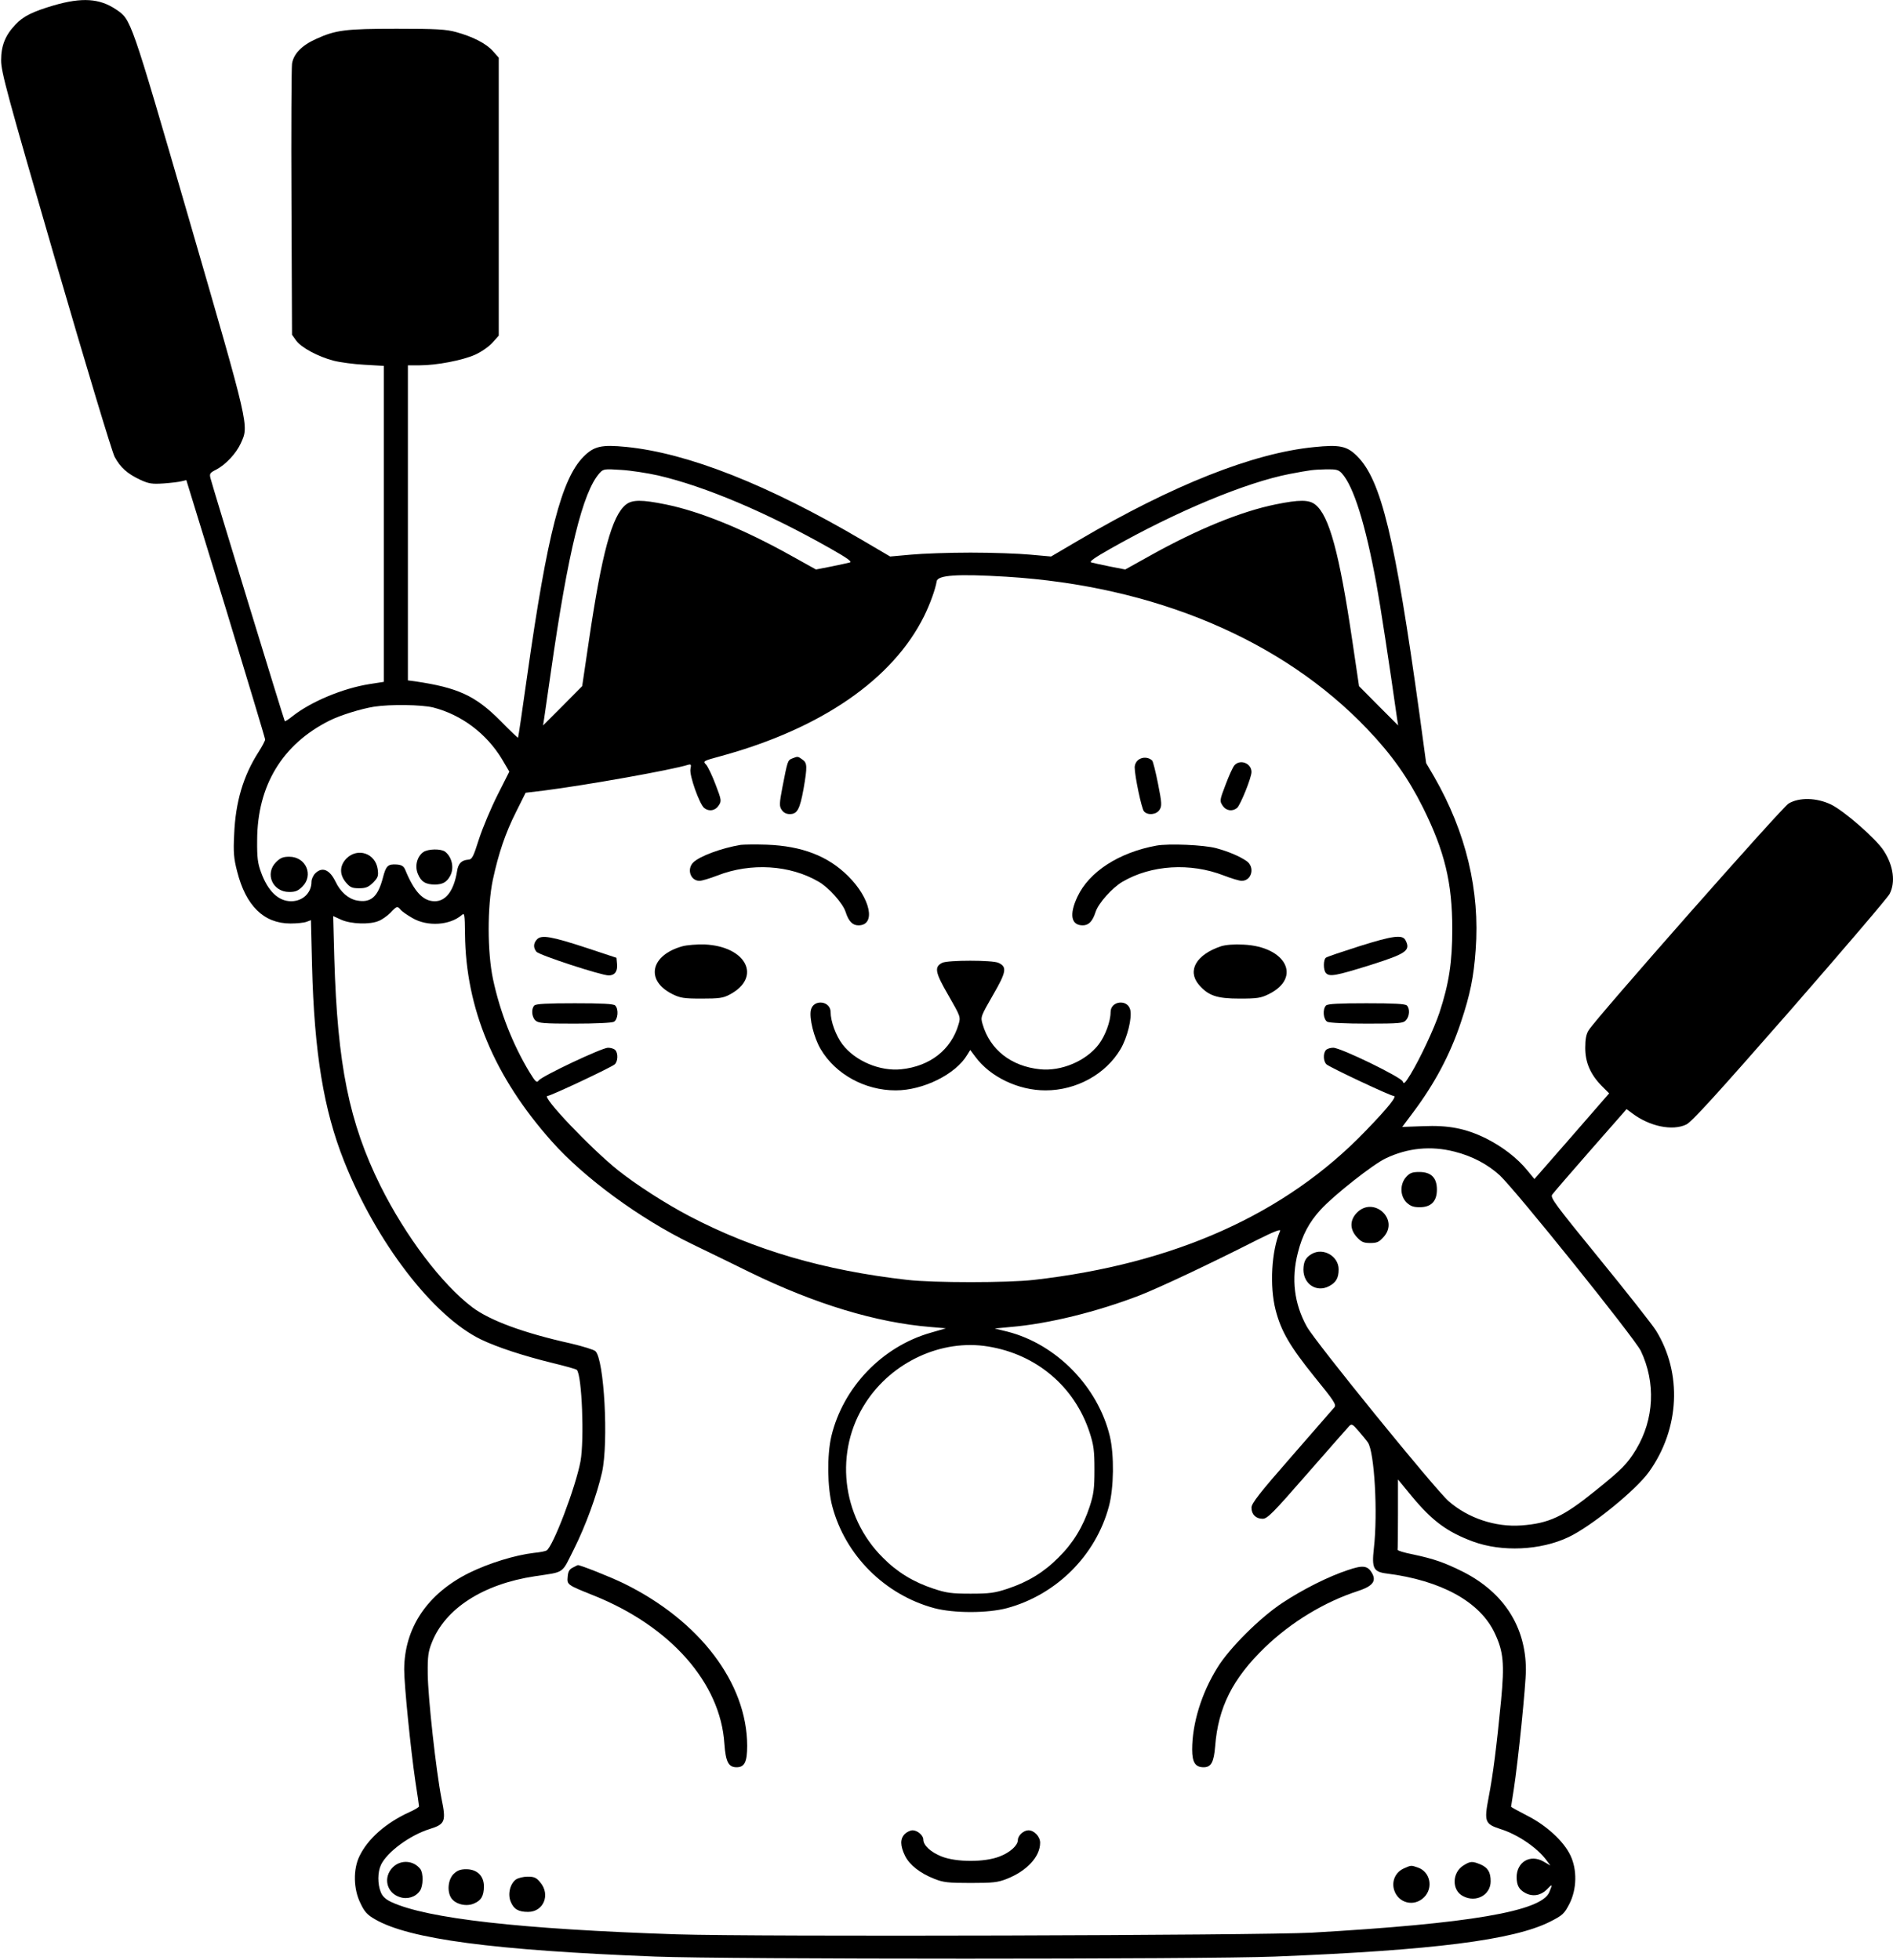 <svg width="1021" height="1057" viewBox="0 0 1021 1057" fill="none" xmlns="http://www.w3.org/2000/svg">
<path d="M29 2.9C17.5 6.3 12.5 8.8 8.4 13.2C2.9 18.9 0.6 24.6 0.6 32.5C0.6 38.8 3.7 50.2 29.9 140.5C46.4 197.3 60.4 243.6 61.8 246.3C64.9 252.1 68.7 255.5 75.8 258.8C80.4 260.9 82.1 261.1 88.3 260.7C92.3 260.4 96.6 259.9 98 259.5L100.5 258.9L121.8 328.2C133.4 366.4 143 398.1 143 398.8C143 399.4 141.4 402.5 139.4 405.6C131.2 418.4 127 432.5 126.3 450C125.8 459.6 126.1 463 127.9 469.9C132.6 488.5 142.3 498 156.7 498C160.1 498 164 497.6 165.3 497.1L167.7 496.2L168.3 520.8C169.5 567.8 174.6 598.6 185.6 626.2C203 670 233.6 709.8 259.4 722.3C267.9 726.4 282 731.1 298.4 735.1C305 736.7 310.7 738.3 311.1 738.7C313.9 741.6 315.2 776.4 313.1 788C310.5 801.9 298.3 834 294.8 836.1C294.2 836.5 291.2 837.1 288 837.4C277.8 838.6 263.8 842.9 253 848.2C230.5 859.4 218.1 877.8 218 900.3C218 908.7 221.5 943.3 224 960.4C225.1 967.5 226 973.6 226 974.1C226 974.5 223.6 976 220.6 977.3C208 983.1 198.4 991.6 193.9 1000.9C190.4 1008 190.6 1018.7 194.4 1026.3C196.6 1031 198.1 1032.6 202.3 1035C220.7 1045.7 266.3 1051.7 353.5 1055.1C391.9 1056.6 649.7 1056.6 687.5 1055.1C773 1051.7 816.3 1046.2 836 1036.3C842.9 1032.8 843.7 1032 846.5 1026.6C850.5 1018.7 850.7 1008.2 847 1000.5C843.4 992.9 834 984.3 823.7 979.1C818.9 976.6 815 974.5 815 974.3C815 974.1 815.7 969.8 816.5 964.7C818.8 949.8 823 908.7 823 900.3C822.9 877.3 811.2 859 789.5 847.8C779.1 842.6 773.7 840.7 762 838.2C757.4 837.3 753.7 836.2 753.8 835.7C753.9 835.3 754 826.6 754 816.4V797.8L761.4 806.8C772.5 820.2 780.5 826.1 794.5 831.3C810.1 837 830.8 836.1 846 828.9C858.3 823.1 882.3 803.6 889.4 793.7C906 770.5 907.4 740.4 893.1 717.4C891 714.1 877.3 696.7 862.6 678.7C838.8 649.5 836 645.8 837.2 644.2C837.9 643.2 847.2 632.4 857.9 620.2L877.3 598.1L880.4 600.4C889.7 607.4 902 610 909.5 606.4C912.4 605.1 926.5 589.5 965.4 545.1C994 512.3 1018.3 483.9 1019.2 482C1022.4 475.8 1021.3 467 1016.1 458.9C1012 452.4 994.7 437.3 987.5 433.8C979.7 430.1 970.4 429.9 964.7 433.3C961.1 435.4 861 548.9 856.9 555.5C855.5 557.6 855 560.4 855 565.1C855 572.9 857.8 579.4 863.9 585.6L867.9 589.6L847.8 612.7L827.6 635.8L823.9 631.3C818.3 624.4 810.4 618.4 801.5 613.9C790.5 608.5 781.3 606.7 767.4 607.3L756.3 607.7L762 600.1C773.8 584.4 782.2 568.6 788 551.1C792.9 536.5 794.9 526.7 795.9 512.3C798.3 480.4 790.7 448.8 773.6 419L769.2 411.5L765.6 385C752.4 289.8 745 259 732 246C726.5 240.5 722.6 239.7 708.8 241.1C676 244.3 632.6 261.5 581.7 291.4L566.9 300.1L555.7 299.1C549.5 298.5 535.1 298 523.5 298C512 298 497.5 298.5 491.3 299.1L480.1 300.1L465.3 291.4C414.3 261.4 371 244.3 337.7 241C324.4 239.7 320.4 240.6 314.8 246.2C302.9 258.1 295.2 287.8 284.4 364C281.8 382.4 279.6 397.6 279.4 397.8C279.3 398 275 393.9 269.9 388.7C256.4 375.1 246.9 370.8 223.8 367.4L220 366.9V282V197H226.4C235.5 197 249.5 194.3 256.2 191.3C259.4 189.9 263.6 187 265.5 184.9L269 181V106V31.1L265.9 27.6C262.3 23.5 255.1 19.8 246 17.3C240.6 15.8 235.3 15.5 214 15.5C186.3 15.5 181 16.2 170.5 21C162.7 24.5 158.3 29.1 157.5 34.4C157.2 36.7 157 70.4 157.2 109.5L157.5 180.5L159.7 183.6C162.4 187.4 171.5 192.3 179.9 194.5C183.4 195.4 190.9 196.4 196.6 196.7L207 197.3V282.5V367.7L199.3 368.9C184.8 371.2 167.7 378.4 157.8 386.2C155.7 387.9 153.8 389.1 153.6 388.9C153.2 388.4 114.5 261.9 113.5 257.8C112.9 255.4 113.3 254.9 116.7 253.2C121.8 250.5 127.4 244.5 129.9 239C134.3 229.3 134.7 231.1 102.1 118.7C70.1 8.6 70.8 10.7 62.6 5.1C53.7 -0.9 44.2 -1.5 29 2.9ZM355 256.4C380.3 262.3 413.5 276.3 447.9 295.8C456.9 300.9 459.7 302.9 458.4 303.3C457.3 303.6 452.8 304.6 448.3 305.5L440.1 307.1L426.8 299.7C401.4 285.5 377.7 275.8 359 272C346.2 269.4 341 269.4 337.6 272.1C330.1 278 324.6 298.2 317.6 345.7L314 370L303.5 380.6L292.9 391.2L293.5 387.4C293.8 385.2 295.4 374 297.1 362.5C306.4 297.3 314.3 265.2 323.4 255.1C325.4 252.9 325.9 252.8 335 253.4C340.2 253.7 349.2 255.1 355 256.4ZM723.7 255.2C730.1 262.3 736.4 282.4 742.4 315C744.4 325.8 749.4 358.4 753.5 387.4L754.1 391.2L743.5 380.6L733 370L729.4 345.7C722.4 298.2 716.9 278 709.4 272.1C706 269.4 700.8 269.4 688 272C669.3 275.8 645.6 285.5 620.2 299.7L606.9 307.1L598.7 305.5C594.2 304.6 589.7 303.6 588.6 303.3C587.3 302.9 590.1 300.9 599.1 295.8C634.6 275.7 671.9 260.2 695.5 255.6C707.2 253.4 707.9 253.3 715.1 253.1C720.7 253 721.9 253.3 723.7 255.2ZM542.8 311C622.6 315.9 691.6 345 737.5 393.2C750.6 406.9 759.5 419.5 767.5 435.5C779.2 459.1 783.3 476 783.3 501C783.3 518.8 781.5 530.5 776.4 546C773.5 554.7 765.9 570.9 760.8 579.3C757.8 584.2 757.1 584.8 756.6 583.2C755.8 580.9 723.2 565 719.1 565C717.6 565 715.9 565.5 715.2 566.2C713.5 567.9 713.7 572.5 715.5 574C717.7 575.8 750 591 751.7 591C753.7 591 748.8 597.2 736.5 609.9C693.3 654.8 633.3 681.6 557.5 690.2C543.3 691.8 503.7 691.8 489.5 690.2C444.4 685.1 406.9 674.1 372 655.9C358.7 648.9 343.5 639.1 333.5 631.2C318.7 619.4 291.7 591 295.3 591C297 591 329.3 575.8 331.5 574C333.3 572.5 333.5 567.9 331.8 566.2C331.1 565.5 329.4 565 327.9 565C324.7 565 292.2 580.3 290.5 582.7C289.5 584.1 288.8 583.4 285.6 578.2C276.5 563.1 269.7 545.8 265.9 528C262.8 513.3 262.8 488.9 265.8 474.5C268.9 460.2 272.5 449.4 278.4 437.7L283.5 427.5L293.5 426.3C316.8 423.3 362.3 415.2 371.2 412.4C372.7 412 372.9 412.3 372.4 414.7C371.7 418.1 377.3 433.7 379.8 435.7C382.4 437.8 385.8 437.2 387.6 434.4C389.2 432 389.2 431.5 386 423.2C384.2 418.4 381.9 413.6 380.9 412.4C379 410.4 379 410.4 389.3 407.6C443.1 392.8 481.5 366.3 498.4 332.3C501.6 325.8 504.5 317.8 505.2 313.5C505.7 310.1 516.4 309.4 542.8 311ZM233.6 381.5C248.9 385.4 262.4 395.6 270.7 409.3L274.7 416.1L268.4 428.6C264.9 435.5 260.4 446.2 258.4 452.3C255.2 462.4 254.6 463.5 252.4 463.6C248.9 463.9 247.1 465.7 246.5 469.9C244.8 480.3 240.5 486 234.5 486C228.2 486 223.4 480.9 218.5 468.9C217.7 467.1 216.6 466.4 214 466.2C209.2 465.9 208.2 466.8 206.5 473.4C203.8 483.7 200 487 192.5 485.6C187.9 484.7 183.6 481 181 475.5C177.8 468.9 173.8 467.2 170 471C168.9 472.1 168 474.1 168 475.5C168 481.5 163.3 486 157 486C150.2 486 144.5 480.6 140.8 470.4C139 465.6 138.6 462.4 138.7 453C138.8 423.6 152.3 401.4 177.5 388.7C183.4 385.7 194.8 382.2 201.7 381.1C210.7 379.7 227.4 380 233.6 381.5ZM216.1 490.6C216.8 491.5 219.7 493.5 222.5 495.1C230.6 499.8 242.7 499 249.1 493.4C250.5 492.1 250.7 493 250.8 503.7C251.2 543.8 266.6 580.7 297.6 615.5C315.1 635.2 345 657.1 372.9 670.7C381.5 674.8 395.7 681.8 404.5 686.1C439.6 703.2 472.5 713.2 502 715.6L510.2 716.3L501.9 718.7C475.7 726.2 454.7 748.2 448.4 774.5C446 784.6 446.2 802.3 448.9 812.3C455.9 838.7 477.2 860 503.9 867.2C514.5 870 532.5 870 543.1 867.2C569.8 860 591.1 838.7 598.1 812.3C600.8 802.3 601 784.6 598.6 774.5C592.2 747.8 569.7 724.8 543.4 718.1L536.5 716.4L544.9 715.6C565.5 713.9 591.7 707.4 614.8 698.5C625.7 694.2 652.3 681.7 678.3 668.5C687.1 664.1 691 662.6 690.4 663.8C685.8 674.5 684.7 693.5 688 706.4C690.9 717.7 695.6 725.9 709 742.5C719.5 755.4 720.9 757.5 719.7 758.9C718.9 759.8 708.6 771.7 696.7 785.3C679.2 805.3 675 810.7 675 813C675 816.7 677.4 819 681 819C683.6 819 686.6 815.9 705.1 794.7C716.8 781.4 726.9 769.8 727.7 769C729 767.7 729.6 768 732.6 771.5C734.5 773.7 736.9 776.6 737.8 777.9C741.3 783.1 743.2 815.8 741 835C739.8 845.6 740.8 847.6 747.7 848.5C777.3 852.2 798.3 863.8 806.2 880.7C810.9 890.7 811.5 897 809.6 917.1C807.2 941.8 805.3 956.9 802.9 969.3C800.4 982.3 800.9 983.6 809.2 986.3C818.6 989.2 829.3 996.5 834.2 1003.3L836.2 1006L832.6 1003.9C825.4 999.7 818 1004 818 1012.4C818.1 1016.8 819.3 1019 822.7 1020.8C826.6 1022.9 830.9 1022.2 834.1 1019.1C837.4 1015.7 837.5 1015.8 835.6 1020.4C831.3 1030.7 792.8 1037.3 707.5 1042.2C679.6 1043.7 408.2 1044.5 365 1043.1C280.7 1040.3 230.3 1034.6 211.1 1025.7C208.1 1024.3 206.3 1022.7 205.4 1020.4C203.6 1016 203.6 1009.6 205.5 1005.6C208.8 998.7 221.1 989.6 231.8 986.3C240.1 983.7 240.7 982.2 238.1 969.8C235.2 954.9 230.8 915.3 230.7 902.5C230.6 893.3 231 890.5 232.9 885.8C240.1 867.4 260.6 854.2 288.5 850C304.9 847.5 302.7 849 309.5 835.5C315.9 822.7 321.9 806.3 324.7 794C328.3 777.8 325.9 732.9 321.1 728.6C320.2 727.8 314.3 726 308 724.5C282.3 718.8 264.3 712.1 254.8 705C238.3 692.5 218.9 666.9 205.2 639.5C188.3 605.3 182 574.4 180.3 516.7L179.7 494L184.1 496C189.3 498.3 199.5 498.7 204.3 496.6C206.1 495.9 208.9 493.9 210.6 492.2C214 488.6 214.3 488.5 216.1 490.6ZM784.4 621C794 623.4 802.3 627.8 808.9 633.8C817.5 641.8 881.8 721.8 885 728.5C893.1 745.6 892.2 765.3 882.5 781.5C877.7 789.4 874.9 792.3 860.2 804.1C843 818 835.4 821.5 820.5 822.6C806.6 823.6 791.8 818.7 781.3 809.5C773.9 803 709.2 723.4 704.8 715.3C698 703 696.4 689.6 700 675.6C702.4 666 706 659.2 712.4 652.2C719.5 644.5 740.6 627.8 747.5 624.6C759.3 619 771.8 617.8 784.4 621ZM532.9 726.1C559 730.3 579.6 747.7 587.7 772.5C589.9 779.3 590.3 782.2 590.3 792.5C590.3 802.8 589.9 805.7 587.7 812.5C584.1 823.4 578.8 832.1 570.9 839.9C563.1 847.8 554.4 853.1 543.5 856.7C536.6 859 533.8 859.4 523.5 859.4C513.2 859.4 510.4 859 503.5 856.7C492.6 853.1 483.9 847.8 476.1 839.9C453.7 817.6 449.9 782.5 466.9 756.4C481.2 734.3 508 722 532.9 726.1Z" fill="black"/>
<path d="M427.3 409C424.8 410 424.8 410.2 422 424.5C420.3 433.4 420.3 434.8 421.6 436.7C422.6 438.2 424 439 426 439C430 439 431.4 436.4 433.4 425.4C435.5 413.3 435.4 411.4 432.8 409.6C430.3 407.8 430.3 407.8 427.3 409Z" fill="black"/>
<path d="M614.2 409.6C612.9 410.5 612 412.2 612 413.8C612 418.4 615.7 436 617 437.5C618.9 439.8 623.7 439.4 625.4 436.7C626.7 434.7 626.7 433.2 624.6 422.7C623.3 416.2 621.9 410.5 621.4 410.1C619.5 408.3 616.4 408.1 614.2 409.6Z" fill="black"/>
<path d="M665.8 412.7C664.9 413.7 662.8 418.4 661 423.2C657.8 431.5 657.8 432 659.4 434.4C661.2 437.2 664.6 437.8 667.2 435.7C669 434.2 675 419.4 675 416.3C675 411.6 668.9 409.2 665.8 412.7Z" fill="black"/>
<path d="M399.5 455.6C389.2 457.3 377.3 461.7 373.9 465.1C370.3 468.7 372.4 475 377.3 475C378.5 475 382.9 473.7 387 472.1C405 465.1 426.1 466.4 441.6 475.5C447.1 478.7 454.6 487.1 456.1 491.8C457.7 496.8 459.8 499 463 499C472.6 499 469.6 484.5 457.5 472.5C446.6 461.6 432.5 456.2 413.5 455.5C407.5 455.3 401.2 455.4 399.5 455.6Z" fill="black"/>
<path d="M623.7 456C603.5 459.7 587.4 470.1 581.1 483.6C576.6 493.2 577.7 499 584 499C587.2 499 589.3 496.8 590.9 491.8C592.4 487.1 599.9 478.7 605.4 475.5C620.9 466.4 642 465.1 660 472.1C664.1 473.7 668.5 475 669.7 475C675.2 475 677 467.5 672.3 464.3C668.5 461.7 662.6 459.2 656 457.4C649.4 455.6 630.4 454.8 623.7 456Z" fill="black"/>
<path d="M289.7 506.5C287.7 508.5 287.5 511 289.3 513.2C290.6 515 324.3 526 328.3 526C331.6 526 333.2 523.8 332.8 519.8L332.5 516.5L316.5 511.2C297.6 505 292.1 504 289.7 506.5Z" fill="black"/>
<path d="M733 510.3C723.9 513.2 715.9 515.9 715.2 516.4C713.7 517.3 713.6 523.2 715.2 524.8C717.2 526.8 720.5 526.2 738.8 520.5C758.7 514.2 761 512.6 758 506.9C756.3 503.9 751.1 504.6 733 510.3Z" fill="black"/>
<path d="M368 510.3C350.8 515.1 348 528.7 362.5 536C366.9 538.2 368.8 538.5 378.5 538.5C387.9 538.5 390.1 538.2 393.6 536.3C411.1 527 402.6 510.3 380 509.3C375.9 509.2 370.5 509.6 368 510.3Z" fill="black"/>
<path d="M658.5 510.3C645.2 514.8 640.2 523.4 646.6 531C651.7 536.9 656.2 538.5 668.5 538.5C678.2 538.5 680.1 538.2 684.5 536C702.2 527.1 693.6 510.5 670.8 509.4C665.5 509.1 661 509.5 658.5 510.3Z" fill="black"/>
<path d="M508.2 519.2C503.8 521.4 504.3 524.3 511.5 536.7C518.1 548.2 518.2 548.4 517 552.4C513 566.1 501.6 575 486.1 576.6C474.6 577.8 461.3 572.2 454.4 563.2C450.9 558.6 448 550.8 448 545.8C448 539.7 438.9 538.6 437.4 544.5C436.3 548.8 439 559.6 442.6 565.7C450.6 579.3 466.5 588 483.1 588C497.9 588 515.5 579.3 521.7 568.8L523.3 566.2L526 569.8C534 580.7 549.2 588 563.9 588C580.5 588 596.4 579.3 604.4 565.7C608 559.6 610.7 548.8 609.6 544.5C608.1 538.6 599 539.7 599 545.8C599 550.8 596.1 558.6 592.6 563.2C585.7 572.2 572.4 577.8 560.9 576.6C545.4 575 534 566.1 530 552.4C528.8 548.4 528.9 548.2 535.5 536.7C542.8 524.1 543.3 521.4 538.5 519.2C535.2 517.7 511.3 517.7 508.2 519.2Z" fill="black"/>
<path d="M288.2 542.2C286.4 544 286.8 548.5 288.8 550.3C290.4 551.8 293.4 552 309.9 552C321.2 552 329.9 551.6 331.1 551C333.3 549.8 333.8 544.2 331.8 542.2C330.9 541.3 324.7 541 310 541C295.3 541 289.1 541.3 288.2 542.2Z" fill="black"/>
<path d="M715.2 542.2C713.2 544.2 713.7 549.8 715.9 551C717.1 551.6 725.8 552 737.3 552C754.8 552 756.8 551.8 758.3 550.2C760.3 548 760.5 543.9 758.8 542.2C757.9 541.3 751.7 541 737 541C722.3 541 716.1 541.3 715.2 542.2Z" fill="black"/>
<path d="M228.3 459.5C224.9 461.9 223.6 467.1 225.4 471.3C227.1 475.5 229.6 477 234.7 477C238.8 476.9 241 475.7 242.8 472.3C245.1 468.1 243.8 462.2 240.1 459.3C237.9 457.6 230.9 457.7 228.3 459.5Z" fill="black"/>
<path d="M186.9 462.9C183.1 466.8 183 471.6 186.6 475.9C188.8 478.5 189.9 479 193.7 479C197.3 479 198.7 478.4 201.2 476C203.9 473.2 204.2 472.4 203.7 468.7C202.5 460.2 193 456.9 186.9 462.9Z" fill="black"/>
<path d="M148.9 464.9C142.7 471.1 147 481 156 481C159.3 481 160.8 480.4 163.1 478.1C169.3 471.9 165 462 156 462C152.7 462 151.2 462.6 148.9 464.9Z" fill="black"/>
<path d="M309 845.3C307.1 846.2 306.4 847.5 306.2 850.2C305.8 854.6 305.8 854.6 320 860.3C361.6 876.9 388.6 907.5 390.7 940.3C391.4 950.1 392.9 953 397.3 953C401.6 953 403 950.1 403 941.4C402.9 907.6 377.4 874 336.5 853.9C329.1 850.3 312.7 843.8 311.6 844C311.5 844 310.4 844.6 309 845.3Z" fill="black"/>
<path d="M726.9 846.7C716.6 850.1 703 856.9 691.9 864.2C679.8 872.1 663.1 888.7 656.6 899.3C648 913.1 643 929.5 643 943.4C643 950.4 644.7 953 649.2 953C653.2 953 654.7 950.3 655.4 941.7C657 920.7 664.9 905.1 682.2 888.4C696.3 874.8 714.2 863.9 732.3 858C740.3 855.4 742.5 852.7 740 848.3C737.6 844.2 735.1 843.9 726.9 846.7Z" fill="black"/>
<path d="M488 989C485.4 991.6 485.5 995.3 488.1 1000.7C490.5 1005.6 496.1 1010.1 504 1013.2C508.8 1015.1 511.4 1015.4 523.5 1015.4C535.6 1015.4 538.2 1015.1 543 1013.2C553.9 1008.9 561 1001.2 561 993.7C561 990.4 557.8 987 554.7 987C552.1 987 549 989.8 549 992.2C549 995.1 544.9 998.9 539.2 1001.1C531.1 1004.3 515.9 1004.3 507.8 1001.1C502 998.8 498 995.1 498 992C498 989.7 494.8 987 492.2 987C491 987 489.1 987.9 488 989Z" fill="black"/>
<path d="M211.9 1006.9C206.5 1012.3 208.4 1020.7 215.6 1023C219.7 1024.4 224.2 1023 226.5 1019.6C228.3 1017.1 228.4 1010.1 226.7 1007.9C223.1 1003.2 216.2 1002.7 211.9 1006.9Z" fill="black"/>
<path d="M789.4 1005.9C783.1 1009.7 782.9 1019.4 789.1 1022.5C796.1 1026.2 804 1021.9 804 1014.5C804 1009.6 802.5 1007.1 798.5 1005.4C794.1 1003.6 793.1 1003.6 789.4 1005.9Z" fill="black"/>
<path d="M757.3 1007.5C752.7 1009.5 750.5 1014.3 751.9 1019.1C754.1 1026.3 762.7 1028.5 768.1 1023.1C773.2 1018 771.4 1009.4 764.8 1007.1C761 1005.8 761.2 1005.8 757.3 1007.5Z" fill="black"/>
<path d="M244.6 1010.6C241.6 1013.7 241 1020.1 243.5 1023.7C245.8 1026.9 251.5 1028.3 255.6 1026.5C259.5 1024.9 261 1022.4 261 1017.2C261 1011.6 257.3 1008 251.5 1008C248.3 1008 246.7 1008.6 244.6 1010.6Z" fill="black"/>
<path d="M278.3 1013.5C275.1 1015.8 273.7 1021.5 275.5 1025.6C277.1 1029.5 279.6 1031 284.8 1031C293.2 1031 297 1021.7 291.4 1015.1C289.3 1012.5 288.1 1012 284.6 1012C282.3 1012 279.5 1012.7 278.3 1013.5Z" fill="black"/>
<path d="M758.5 634.6C755 638.4 755 644.8 758.6 648.4C760.7 650.4 762.3 651 765.7 651C771.9 651 775 647.8 775 641.5C775 635.1 771.9 632 765.5 632C761.8 632 760.4 632.5 758.5 634.6Z" fill="black"/>
<path d="M731.9 653.9C728 657.9 727.9 662.8 731.8 667.1C734.2 669.7 735.4 670.3 739 670.3C742.7 670.3 743.8 669.8 746.3 667C754.8 657.5 740.9 644.9 731.9 653.9Z" fill="black"/>
<path d="M707.5 676.2C704.2 678.1 703.1 680.3 703 684.6C703 692.5 710.1 697.1 716.8 693.6C720.6 691.6 722 689.2 722 684.5C722 677.4 713.7 672.6 707.5 676.2Z" fill="black"/>
</svg>
